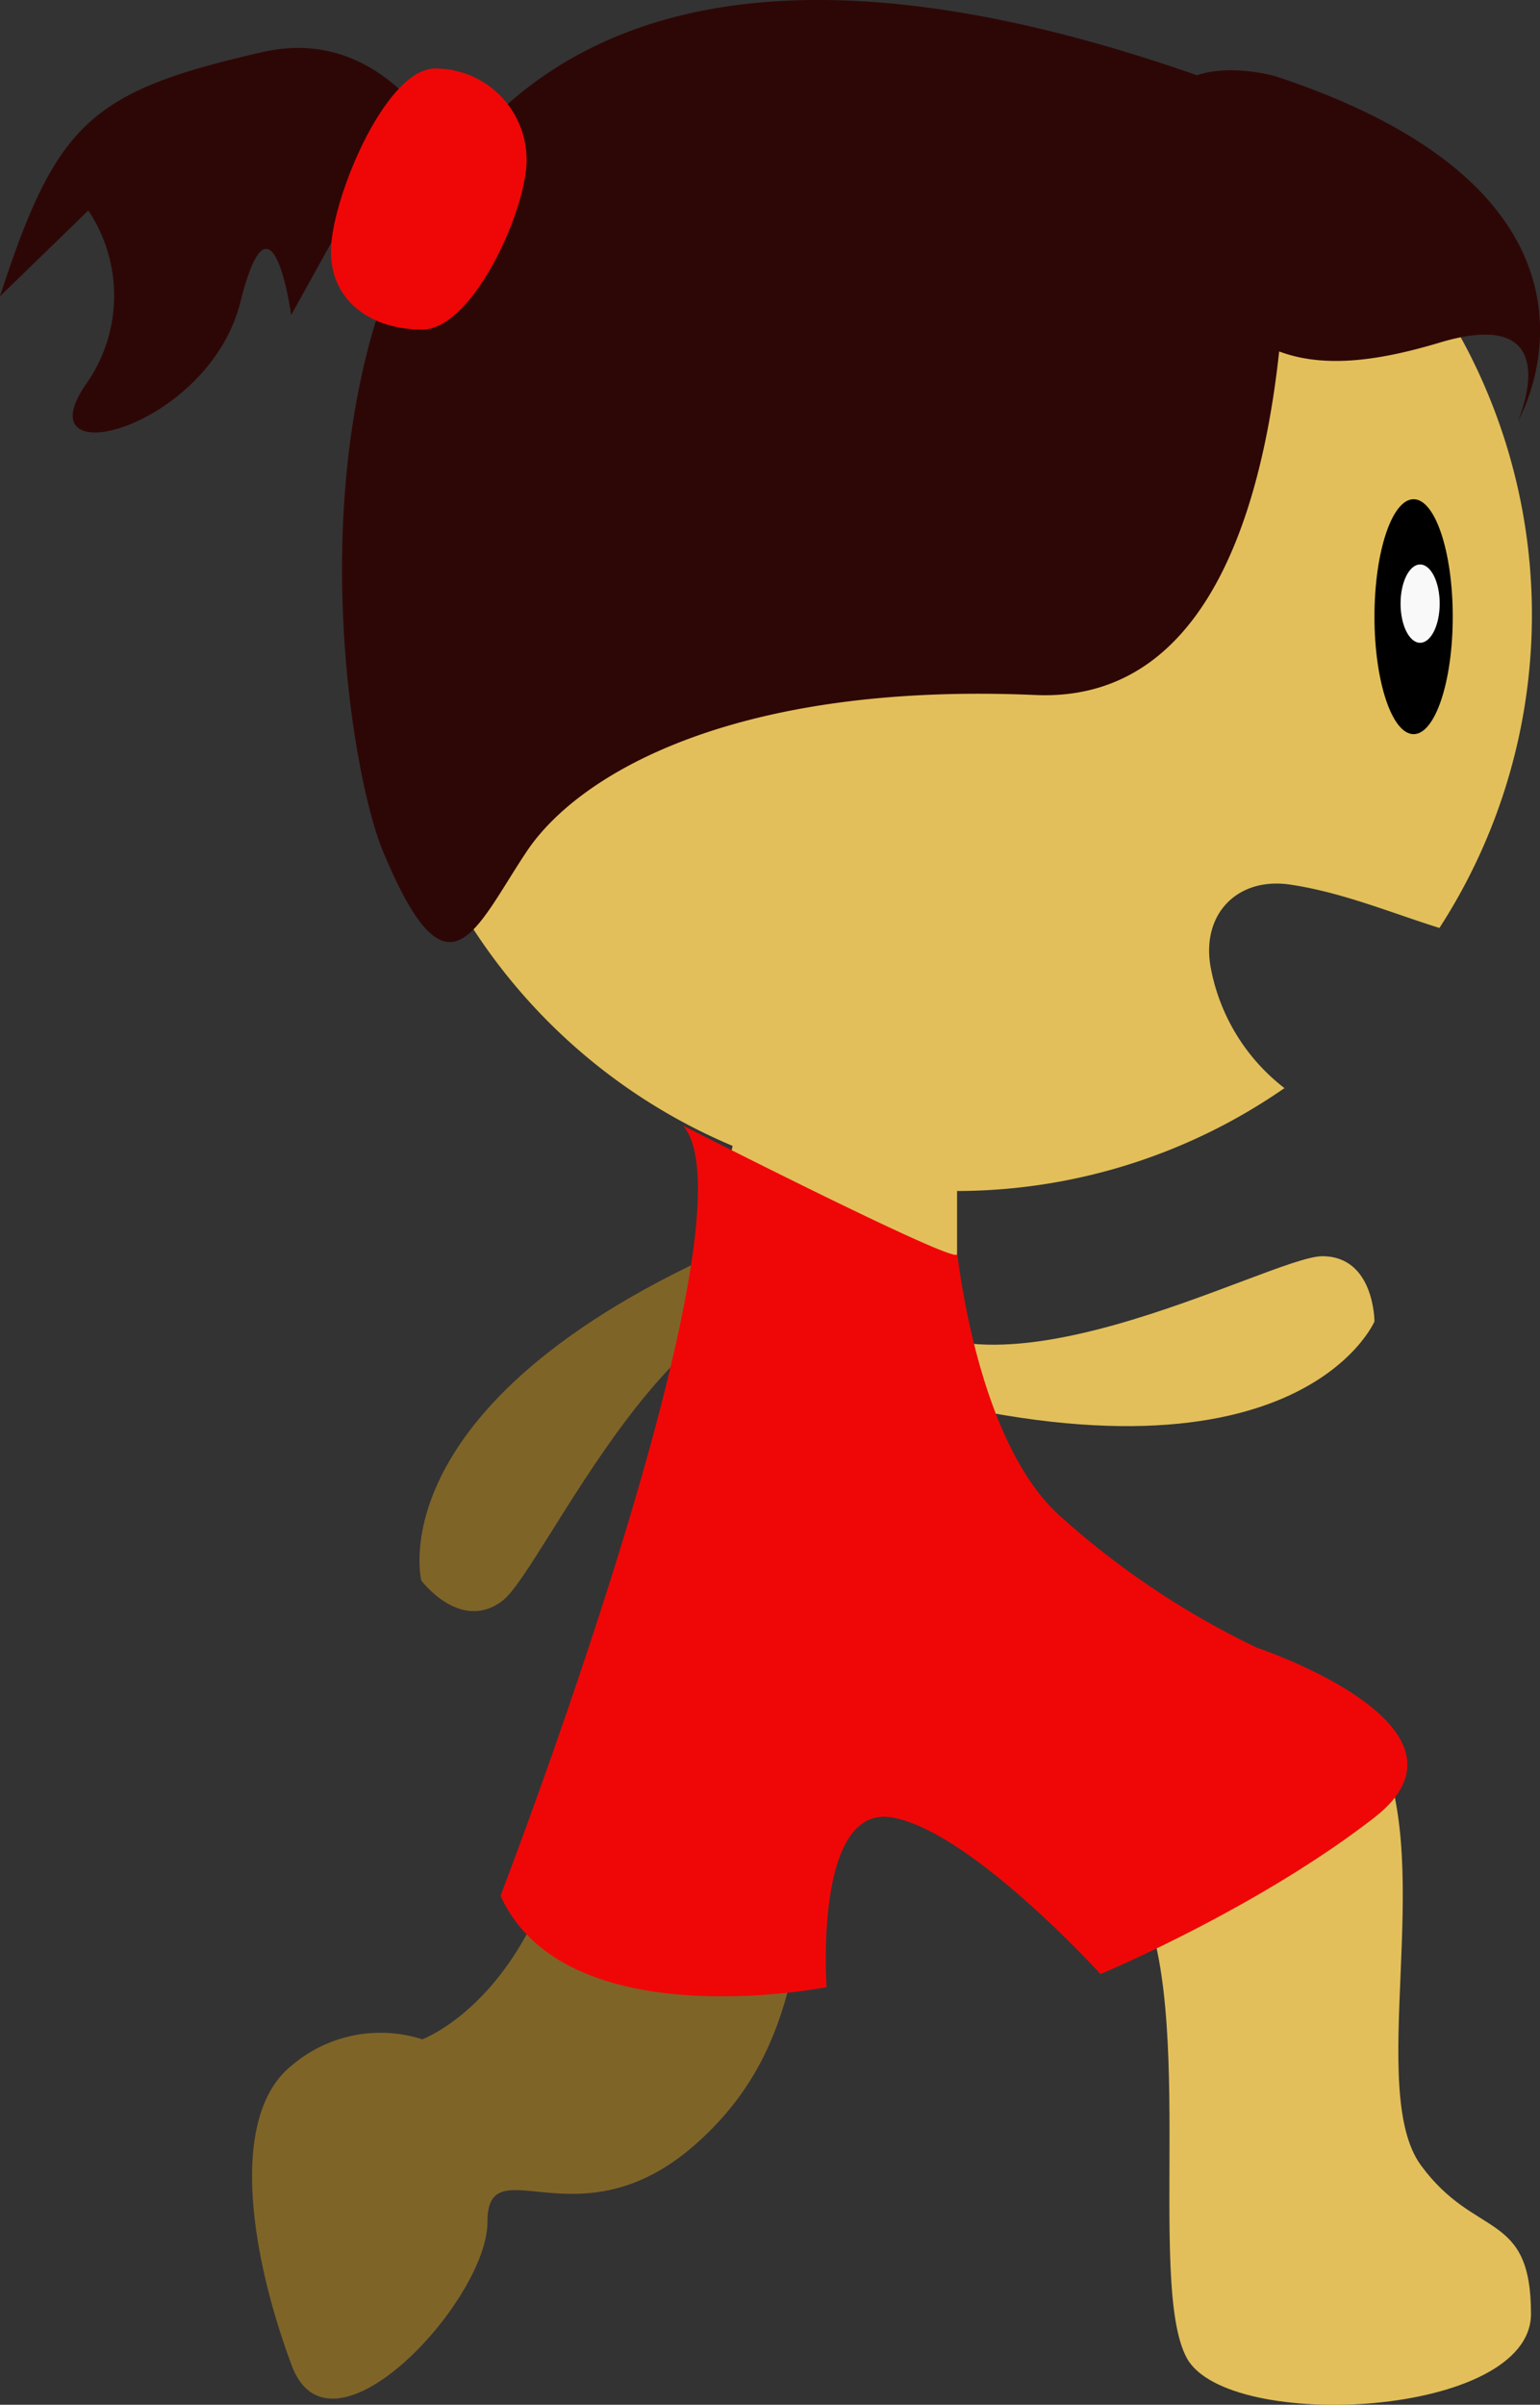 <svg xmlns="http://www.w3.org/2000/svg" viewBox="0 0 118.06 184.25"><rect x="0" y="0" width="118.06" height="184.25" fill="#333333" stroke="none"/><defs><style>.cls-1{fill:#7f6428}.cls-2{fill:#e2bf5a}.cls-3{fill:#ef0707}.cls-4{fill:#2d0706}</style></defs><g id="Слой_2" data-name="Слой 2"><g id="Слой_1-2" data-name="Слой 1"><path class="cls-1" d="M62.37 119.25c0 26 0 37-9 45s-16 0-16 6-12 19-15 11-5-19 0-23a10.49 10.49 0 0110-2s11-4 12-24 18-13 18-13z"/><path class="cls-2" d="M92.78 73.93c-.62-4 2.16-6.75 6.15-6.15s7.63 2.13 11.42 3.32a44.15 44.15 0 10-11.88 12.27 15.15 15.15 0 01-5.69-9.44z"/><path class="cls-1" d="M59.46 94.1c-30.89 12.28-27.16 27-27.16 27s3 4 6.22 1.55S52.08 96 63.71 99.67s-4.25-5.57-4.25-5.57z"/><path class="cls-2" d="M73.37 132.25h-27l13-59 14-3v62z"/><path class="cls-2" d="M74.13 119.33s27.42 5.6 31.64 14.71-1 26.17 3.16 31.86 8.44 3.41 8.44 11.38-23.2 9.11-26.37 3.42 1-28.46-4.22-36.42-27.42-4.55-27.42-14.8 14.77-10.15 14.77-10.15zm-6.76-13.08c32 9 38-5 38-5s0-5-4-5-27 13-34 3 0 7 0 7z"/><path class="cls-3" d="M52.37 86.25s21 10.7 21 9.85 1.27 14.26 8 20.15a63.48 63.48 0 0015 10s18 6 9 13-21 12-21 12-10-11-16-12-5 13-5 13-20 4-25-7c0 0 20.04-52 14-59z"/><path class="cls-4" d="M98.37 8.25a107.47 107.47 0 010 15.25c-.94 13.29-4.89 30.37-19 29.75-23-1-35 6-39 12s-6 12-11 0-14.67-90.49 69-57z"/><path class="cls-4" d="M97.77 5.84c28.6 9.41 18.6 26.41 18.6 26.41s4-9-6-6-17 2-21-11 8.4-9.41 8.4-9.41zM37.83 19.69S33.17 1 20.08 4 4.33 9.35 0 22.7l6.77-6.57a11.74 11.74 0 01-.2 13.34c-4.84 7.05 9.43 3.38 11.86-6.33s3.89 1 3.89 1l5.55-10s8.26 4.1 7.06 9 1.2-4.86 1.2-4.86z"/><ellipse cx="108.37" cy="47.25" rx="3" ry="9"/><ellipse cx="108.87" cy="46.25" rx="1.5" ry="3" fill="#f9f9f9"/><path class="cls-3" d="M40.37 12.25c0 3.87-4.13 13-8 13s-7-2.13-7-6 4.14-14 8-14a7 7 0 017 7z"/></g></g></svg>